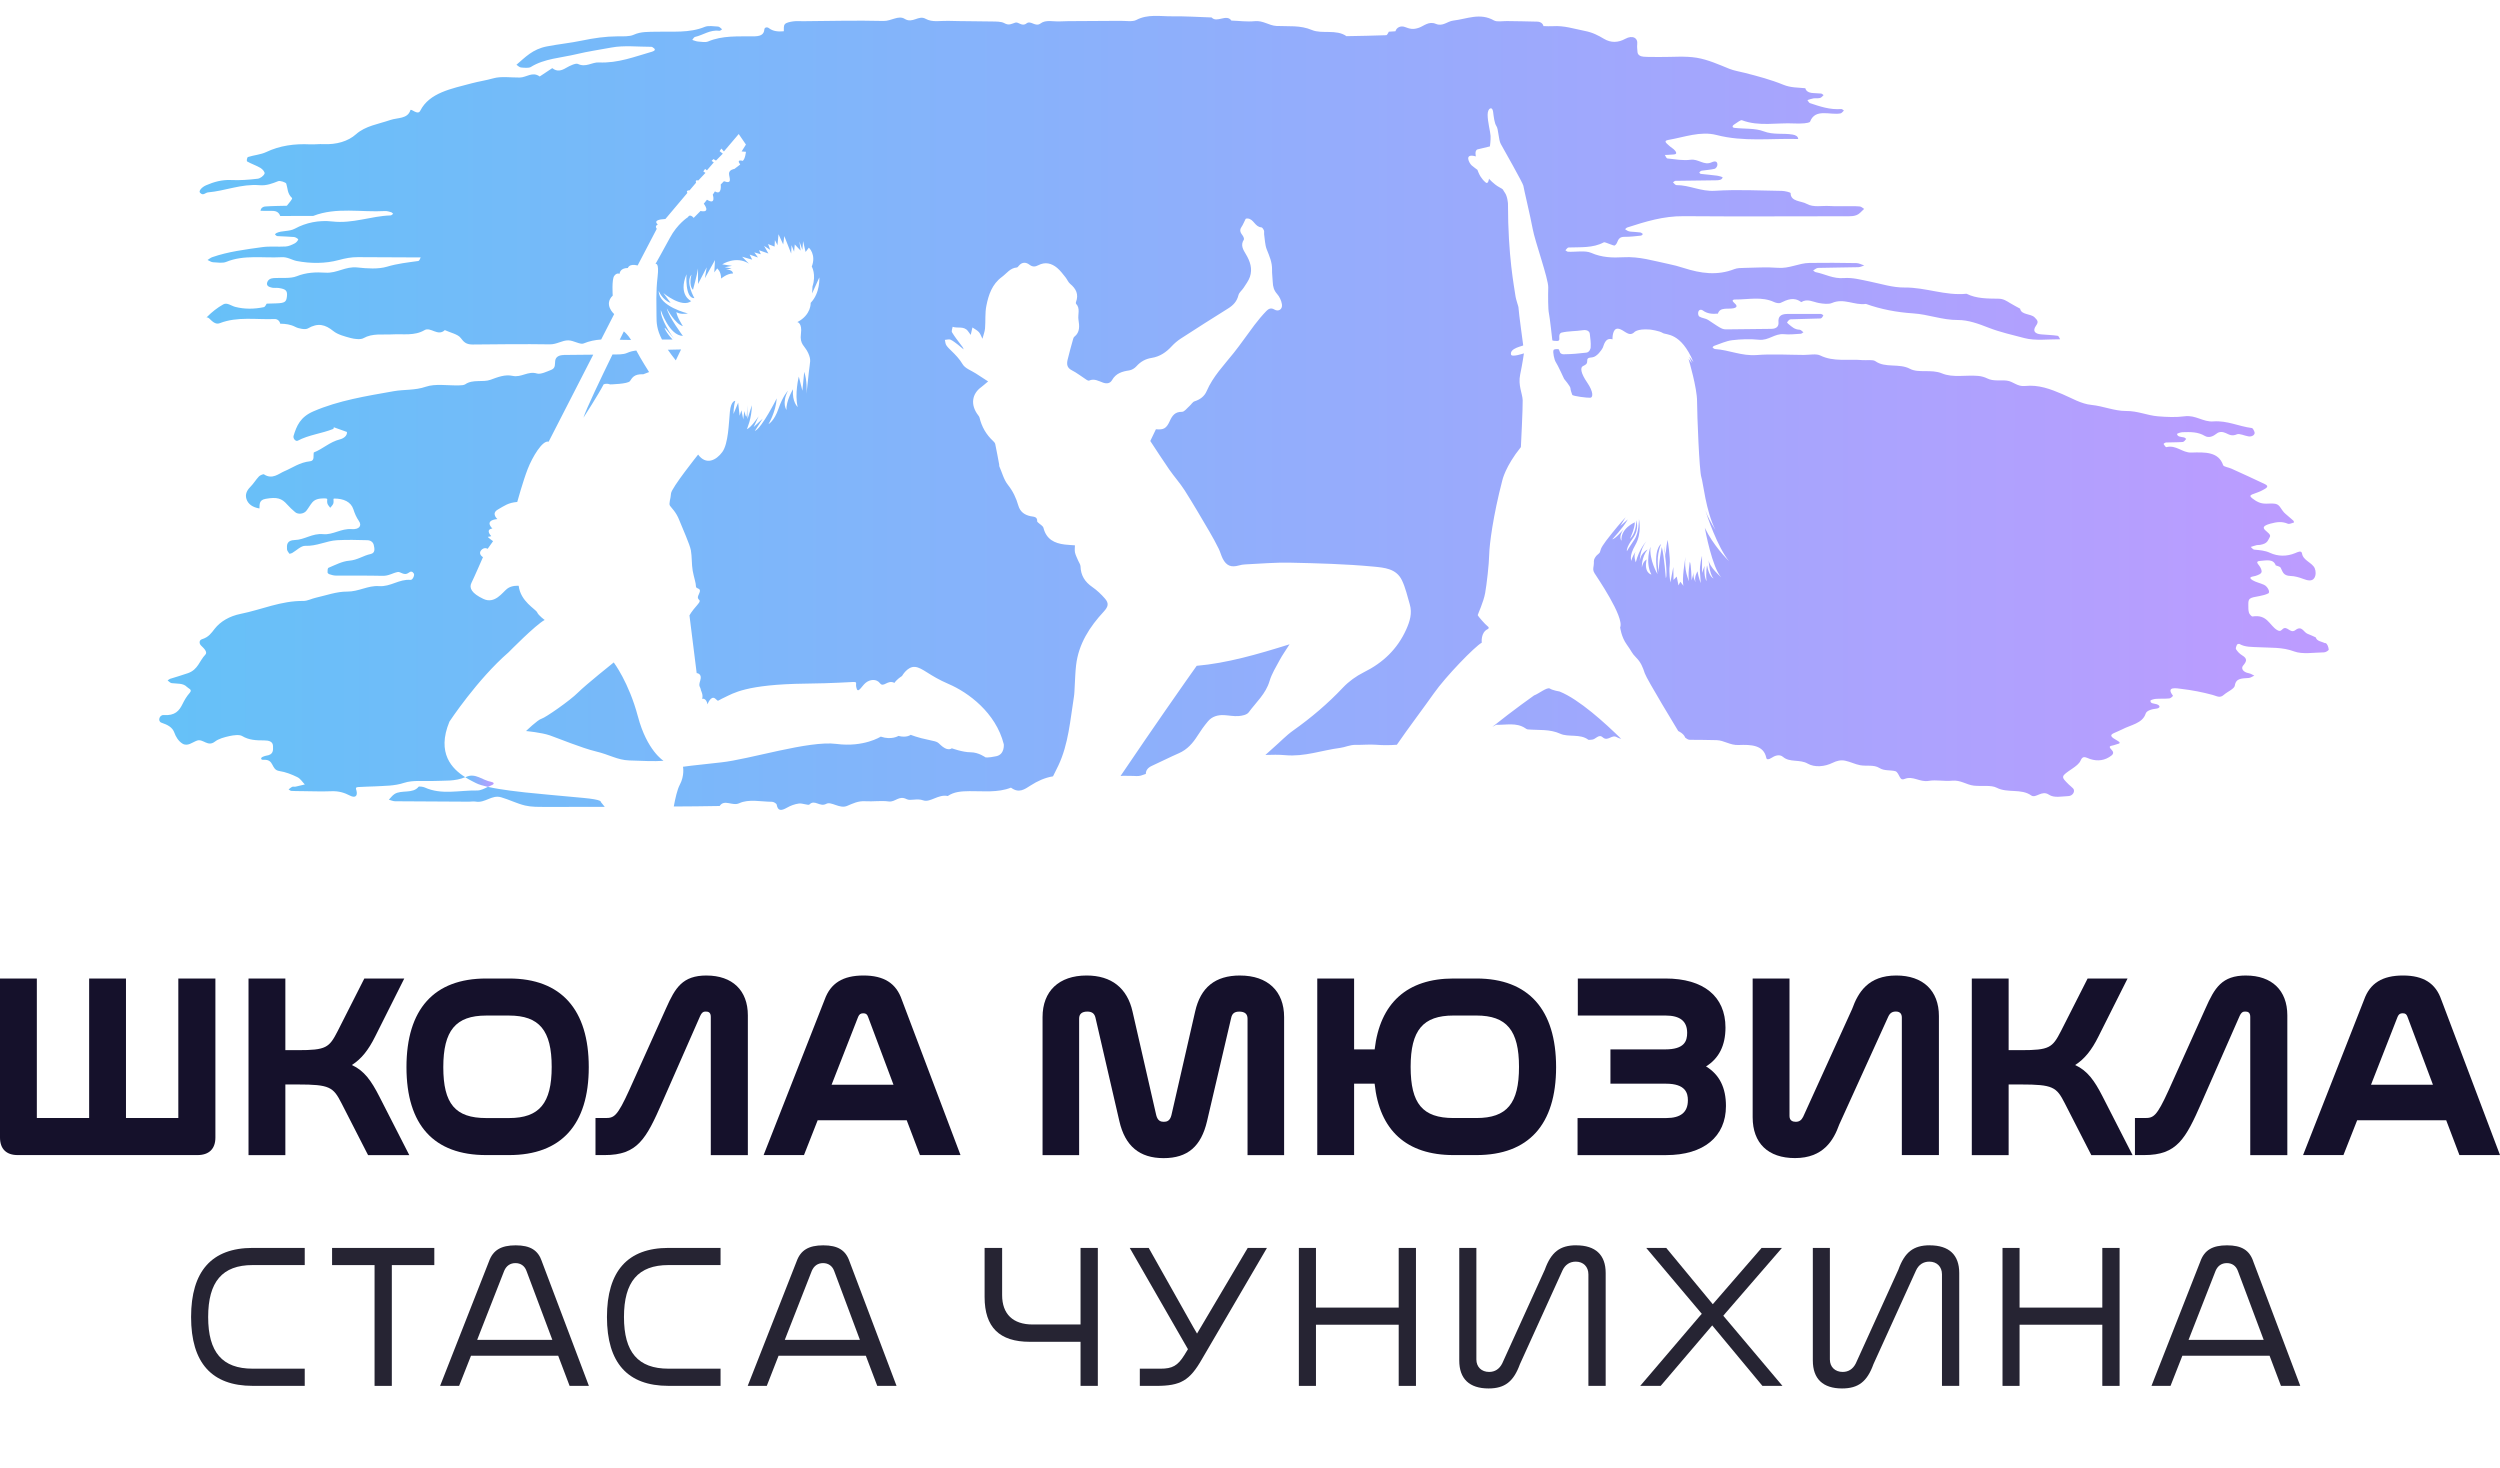 <svg width="189" height="111" viewBox="0 0 189 111" fill="none" xmlns="http://www.w3.org/2000/svg">
<path d="M13.479 84.523H9.524V73.975H6.739V84.523H2.785V73.975H0V85.999C0 86.853 0.475 87.324 1.335 87.324H14.929C15.801 87.324 16.284 86.855 16.284 85.999V73.975H13.481V84.523H13.479Z" fill="#15112B"/>
<path d="M26.603 80.514C27.311 80.062 27.847 79.398 28.361 78.363L30.562 73.977H27.542L25.525 77.956C24.884 79.213 24.651 79.392 22.516 79.392H21.573V73.977H18.788V87.326H21.573V81.986H22.516C24.916 81.986 25.191 82.179 25.808 83.385L27.825 87.326H30.942L28.68 82.899C28.068 81.7 27.536 80.946 26.603 80.516V80.514Z" fill="#15112B"/>
<path d="M38.486 73.975H36.753C32.813 73.975 30.729 76.292 30.729 80.677C30.729 85.062 32.811 87.324 36.753 87.324H38.486C42.426 87.324 44.511 85.026 44.511 80.677C44.511 76.328 42.428 73.975 38.486 73.975ZM41.708 80.659C41.708 83.405 40.774 84.525 38.486 84.525H36.753C34.421 84.525 33.513 83.447 33.513 80.679C33.513 77.912 34.453 76.776 36.753 76.776H38.486C40.774 76.776 41.708 77.902 41.708 80.659Z" fill="#15112B"/>
<path d="M53.417 73.748C51.59 73.748 51.042 74.683 50.355 76.225L47.569 82.416C46.651 84.433 46.419 84.523 45.753 84.523H45.019V87.324H45.713C48.203 87.324 48.844 86.105 50.057 83.349L52.935 76.804C53.079 76.498 53.212 76.474 53.358 76.474C53.534 76.474 53.736 76.519 53.736 76.874V87.326H56.538V76.76C56.538 74.876 55.369 73.75 53.413 73.75L53.417 73.748Z" fill="#15112B"/>
<path d="M65.279 73.748C63.722 73.748 62.788 74.331 62.343 75.574L57.729 87.324H60.781L61.815 84.692H68.548L69.547 87.324H72.615L68.18 75.586C67.751 74.333 66.829 73.748 65.279 73.748ZM67.545 82.006H62.868L64.877 76.871C64.962 76.677 65.065 76.605 65.261 76.605C65.457 76.605 65.55 76.673 65.619 76.858L67.547 82.004L67.545 82.006Z" fill="#15112B"/>
<path d="M93.749 73.748C91.87 73.748 90.758 74.645 90.349 76.486L88.561 84.302C88.45 84.748 88.208 84.808 87.985 84.808C87.761 84.808 87.522 84.748 87.411 84.308L85.623 76.488C85.224 74.695 84.023 73.748 82.148 73.748C80.061 73.748 78.817 74.924 78.817 76.891V87.326H81.582V77.007C81.582 76.655 81.792 76.476 82.206 76.476C82.552 76.476 82.746 76.623 82.817 76.939L84.624 84.76C85.054 86.64 86.147 87.555 87.967 87.555C89.787 87.555 90.805 86.668 91.252 84.762L93.08 76.939C93.153 76.615 93.337 76.478 93.691 76.478C94.105 76.478 94.314 76.657 94.314 77.009V87.328H97.079V76.893C97.079 74.926 95.833 73.75 93.749 73.75V73.748Z" fill="#15112B"/>
<path d="M111.617 73.975H109.884C106.381 73.975 104.326 75.827 103.924 79.334H102.37V73.975H99.585V87.324H102.37V81.927H103.922C104.286 85.46 106.341 87.324 109.884 87.324H111.617C115.556 87.324 117.641 85.026 117.641 80.677C117.641 76.328 115.558 73.975 111.617 73.975ZM109.884 76.774H111.617C113.905 76.774 114.837 77.9 114.837 80.657C114.837 83.415 113.933 84.523 111.617 84.523H109.884C107.552 84.523 106.644 83.439 106.644 80.657C106.644 77.876 107.584 76.774 109.884 76.774Z" fill="#15112B"/>
<path d="M128.977 80.62C129.952 80.019 130.446 79.034 130.446 77.685C130.446 75.328 128.793 73.975 125.909 73.975H119.283V76.774H125.909C127.013 76.774 127.549 77.201 127.549 78.083C127.549 78.702 127.351 79.334 125.891 79.334H121.749V81.927H125.947C127.434 81.927 127.604 82.641 127.604 83.178C127.604 84.083 127.068 84.525 125.964 84.525H119.263V87.326H125.964C128.793 87.326 130.482 85.939 130.482 83.616C130.482 82.221 129.987 81.236 128.975 80.621L128.977 80.62Z" fill="#15112B"/>
<path d="M143.364 73.748C141.224 73.748 140.468 75.039 140.021 76.281L136.317 84.433C136.188 84.692 136.016 84.808 135.759 84.808C135.543 84.808 135.286 84.732 135.286 84.37V73.975H132.501V84.465C132.501 86.427 133.668 87.551 135.702 87.551C137.856 87.551 138.625 86.186 139.044 85.019L142.753 76.858C142.879 76.587 143.052 76.472 143.327 76.472C143.623 76.472 143.779 76.629 143.779 76.927V87.324H146.582V76.814C146.582 74.894 145.38 73.748 143.364 73.748Z" fill="#15112B"/>
<path d="M156.883 80.514C157.591 80.062 158.127 79.398 158.641 78.363L160.843 73.977H157.823L155.805 77.956C155.162 79.213 154.931 79.392 152.797 79.392H151.853V73.977H149.068V87.326H151.853V81.986H152.797C155.196 81.986 155.471 82.179 156.086 83.385L158.103 87.326H161.221L158.958 82.899C158.347 81.7 157.815 80.946 156.881 80.516L156.883 80.514Z" fill="#15112B"/>
<path d="M169.8 73.748C167.973 73.748 167.425 74.683 166.739 76.225L163.952 82.416C163.034 84.433 162.803 84.523 162.136 84.523H161.402V87.324H162.097C164.587 87.324 165.228 86.105 166.44 83.349L169.318 76.804C169.462 76.498 169.595 76.474 169.741 76.474C169.917 76.474 170.119 76.519 170.119 76.874V87.326H172.922V76.76C172.922 74.876 171.753 73.75 169.797 73.75L169.8 73.748Z" fill="#15112B"/>
<path d="M184.564 75.586C184.134 74.333 183.213 73.748 181.662 73.748C180.111 73.748 179.17 74.331 178.727 75.574L174.112 87.324H177.164L178.201 84.692H184.933L185.932 87.324H189L184.566 75.586H184.564ZM183.929 82.004H179.249L181.258 76.87C181.343 76.675 181.446 76.603 181.642 76.603C181.838 76.603 181.931 76.671 182 76.856L183.929 82.002V82.004Z" fill="#15112B"/>
<path d="M19.1 95.639H23.038V94.342H19.1C16.012 94.342 14.446 96.1 14.446 99.566C14.446 103.032 16.012 104.771 19.1 104.771H23.038V103.472H19.1C16.805 103.472 15.737 102.23 15.737 99.566C15.737 96.902 16.805 95.639 19.1 95.639Z" fill="#262433"/>
<path d="M25.105 94.344V95.641H28.317V104.773H29.622V95.641H32.834V94.344H25.107H25.105Z" fill="#262433"/>
<path d="M40.968 95.364C40.677 94.511 40.083 94.147 38.984 94.147C37.884 94.147 37.269 94.511 36.966 95.364L33.272 104.772H34.709L35.607 102.494H42.2L42.277 102.699L43.062 104.772H44.52L40.965 95.364H40.968ZM36.074 101.295L36.244 100.857L38.119 96.07C38.283 95.69 38.576 95.491 38.968 95.491C39.359 95.491 39.658 95.694 39.8 96.076L41.757 101.295H36.076H36.074Z" fill="#262433"/>
<path d="M50.536 95.639H54.474V94.342H50.536C47.451 94.342 45.886 96.1 45.886 99.566C45.886 103.032 47.451 104.771 50.536 104.771H54.474V103.472H50.536C48.242 103.472 47.172 102.23 47.172 99.566C47.172 96.902 48.242 95.639 50.536 95.639Z" fill="#262433"/>
<path d="M64.223 95.364C63.933 94.511 63.339 94.147 62.239 94.147C61.14 94.147 60.527 94.511 60.222 95.364L56.527 104.772H57.969L58.859 102.494H65.458L65.535 102.699L66.32 104.772H67.778L64.223 95.364ZM59.33 101.295L59.5 100.857L61.375 96.07C61.543 95.688 61.836 95.491 62.224 95.491C62.611 95.491 62.918 95.694 63.06 96.076L65.01 101.295H59.33Z" fill="#262433"/>
<path d="M81.689 94.344V100.131H78.065C76.58 100.131 75.761 99.341 75.761 97.911V94.344H74.436V98.056C74.436 100.334 75.553 101.44 77.853 101.44H81.689V104.771H82.996V94.342H81.689V94.344Z" fill="#262433"/>
<path d="M94.327 94.344L90.496 100.818L90.223 100.35L86.843 94.344H85.409L89.809 101.999L89.531 102.453C89.036 103.247 88.635 103.473 87.729 103.473H86.17V104.773H87.404C89.262 104.773 89.944 104.373 90.876 102.735L95.781 94.344H94.327Z" fill="#262433"/>
<path d="M105.742 94.344V98.854H99.487V94.344H98.194V104.773H99.487V100.149H105.742V104.773H107.047V94.344H105.742Z" fill="#262433"/>
<path d="M119.163 94.144C117.931 94.144 117.265 94.66 116.788 95.987L113.568 103.075C113.356 103.497 113.014 103.718 112.579 103.718C112.002 103.718 111.614 103.34 111.614 102.779V94.344H110.32V102.858C110.32 104.239 111.086 104.967 112.534 104.967C113.762 104.967 114.426 104.452 114.907 103.129L118.127 96.038C118.329 95.609 118.675 95.38 119.13 95.38C119.7 95.38 120.083 95.764 120.083 96.339V104.772H121.389V96.237C121.389 94.869 120.619 94.147 119.163 94.147V94.144Z" fill="#262433"/>
<path d="M130.285 99.467L130.459 99.258L134.714 94.344H133.175L129.486 98.599L129.249 98.311L125.969 94.344H124.456L128.655 99.323L128.475 99.528L124.001 104.771H125.548L129.443 100.201L129.682 100.489L133.238 104.771H134.753L130.279 99.467H130.285Z" fill="#262433"/>
<path d="M145.891 94.144C144.659 94.144 143.994 94.66 143.518 95.987L140.298 103.075C140.086 103.497 139.744 103.718 139.309 103.718C138.729 103.718 138.339 103.34 138.339 102.779V94.344H137.05V102.858C137.05 104.239 137.813 104.967 139.257 104.967C140.489 104.967 141.156 104.452 141.633 103.129L144.855 96.038C145.056 95.609 145.402 95.38 145.859 95.38C146.429 95.38 146.813 95.764 146.813 96.339V104.772H148.118V96.237C148.118 94.869 147.349 94.147 145.891 94.147V94.144Z" fill="#262433"/>
<path d="M158.935 94.344V98.854H152.679V94.344H151.39V104.773H152.679V100.149H158.935V104.773H160.241V94.344H158.935Z" fill="#262433"/>
<path d="M170.348 95.364C170.055 94.511 169.462 94.147 168.362 94.147C167.262 94.147 166.653 94.511 166.347 95.364L162.652 104.772H164.092L164.986 102.494H171.58L171.657 102.699L172.44 104.772H173.9L170.346 95.364H170.348ZM165.455 101.295L165.625 100.857L167.5 96.07C167.664 95.69 167.957 95.491 168.348 95.491C168.74 95.491 169.04 95.694 169.181 96.078L171.135 101.295H165.455Z" fill="#262433"/>
<path d="M117.908 52.279C117.908 52.279 117.38 52.193 117.172 52.056C116.968 51.919 116.318 52.454 115.977 52.573C115.977 52.573 114.431 53.663 112.827 54.947C112.924 54.901 113.017 54.853 113.107 54.795C113.849 54.817 114.634 54.606 115.297 55.044C115.36 55.088 115.435 55.138 115.511 55.144C116.333 55.215 117.154 55.104 117.961 55.472C118.566 55.746 119.468 55.458 120.072 55.923C120.111 55.955 120.236 55.917 120.319 55.921C120.633 55.927 120.845 55.458 121.161 55.738C121.561 56.09 121.84 55.498 122.232 55.732C122.323 55.786 122.435 55.826 122.56 55.856C121.347 54.66 119.377 52.87 117.91 52.281L117.908 52.279ZM42.639 26.839C42.261 26.845 42.014 26.968 41.972 27.281C41.939 27.524 42.02 27.824 41.672 27.961C41.332 28.095 40.869 28.321 40.598 28.238C39.9 28.027 39.419 28.564 38.746 28.415C38.181 28.291 37.637 28.508 37.083 28.711C36.515 28.922 35.742 28.654 35.174 29.052C35.069 29.125 34.862 29.129 34.7 29.135C33.857 29.157 32.906 28.992 32.198 29.235C31.369 29.523 30.56 29.433 29.761 29.575C27.682 29.943 25.595 30.275 23.695 31.097C22.69 31.53 22.423 32.205 22.195 32.947C22.132 33.156 22.363 33.398 22.514 33.315C23.327 32.877 24.32 32.776 25.182 32.432C25.22 32.418 25.227 32.36 25.239 32.302C25.57 32.422 25.898 32.539 26.228 32.656C26.266 32.959 25.948 33.154 25.702 33.215C24.919 33.414 24.427 33.93 23.724 34.206C23.665 34.447 23.811 34.829 23.445 34.871C22.644 34.958 22.126 35.362 21.481 35.633C21.086 35.798 20.581 36.287 19.948 35.855C19.911 35.83 19.65 35.933 19.575 36.019C19.335 36.275 19.165 36.57 18.916 36.82C18.641 37.097 18.526 37.397 18.631 37.724C18.756 38.116 19.1 38.354 19.614 38.44C19.634 38.149 19.567 37.805 20.071 37.714C20.949 37.556 21.301 37.674 21.709 38.139C21.893 38.344 22.099 38.541 22.32 38.724C22.541 38.909 22.967 38.856 23.155 38.621C23.325 38.41 23.442 38.175 23.619 37.97C23.881 37.67 24.296 37.674 24.701 37.682C24.699 37.694 24.694 37.708 24.689 37.72H24.741C24.735 37.837 24.719 37.956 24.753 38.068C24.786 38.181 24.891 38.283 24.966 38.388C25.046 38.283 25.156 38.185 25.196 38.072C25.233 37.96 25.214 37.835 25.21 37.716H25.247C25.247 37.716 25.239 37.698 25.233 37.69C25.985 37.684 26.531 37.941 26.715 38.502C26.818 38.816 26.934 39.1 27.134 39.389C27.381 39.741 27.154 40.043 26.594 40C25.779 39.94 25.174 40.453 24.43 40.382C23.602 40.304 23.036 40.807 22.273 40.827C21.677 40.845 21.677 41.199 21.697 41.523C21.703 41.641 21.806 41.754 21.879 41.864C21.885 41.87 22.021 41.842 22.081 41.81C22.415 41.619 22.759 41.251 23.079 41.265C23.962 41.299 24.67 40.883 25.491 40.839C26.246 40.799 27.01 40.817 27.767 40.839C28.032 40.845 28.21 40.996 28.258 41.207C28.317 41.464 28.386 41.804 28.022 41.884C27.455 42.003 27.037 42.337 26.4 42.389C25.86 42.433 25.344 42.715 24.842 42.922C24.753 42.96 24.763 43.153 24.763 43.276C24.763 43.324 24.842 43.394 24.907 43.413C25.055 43.461 25.214 43.511 25.37 43.513C26.557 43.521 27.741 43.505 28.924 43.533C29.387 43.545 29.696 43.312 30.077 43.242C30.273 43.205 30.568 43.559 30.894 43.3C31.056 43.169 31.179 43.191 31.286 43.36C31.363 43.479 31.201 43.851 31.039 43.839C30.164 43.766 29.537 44.373 28.653 44.311C27.813 44.251 27.126 44.731 26.24 44.725C25.451 44.717 24.656 45.013 23.867 45.19C23.554 45.258 23.248 45.433 22.941 45.431C21.232 45.413 19.778 46.091 18.194 46.408C17.352 46.577 16.663 46.983 16.23 47.536C15.969 47.87 15.779 48.166 15.271 48.324C15.047 48.391 15.037 48.652 15.211 48.815C15.431 49.024 15.714 49.302 15.52 49.497C15.075 49.955 14.978 50.611 14.225 50.886C13.781 51.045 13.313 51.172 12.862 51.318C12.789 51.344 12.733 51.401 12.672 51.443C12.775 51.515 12.868 51.632 12.98 51.646C13.386 51.7 13.843 51.628 14.133 51.934C14.25 52.06 14.571 52.123 14.341 52.382C14.114 52.637 13.944 52.927 13.801 53.22C13.548 53.737 13.236 54.119 12.371 54.059C12.047 54.037 11.902 54.527 12.201 54.634C12.678 54.797 13.036 54.976 13.186 55.4C13.291 55.695 13.487 56.025 13.785 56.212C14.183 56.462 14.537 56.112 14.901 55.987C15.356 55.832 15.702 56.49 16.246 56.067C16.519 55.852 16.956 55.732 17.348 55.647C17.648 55.579 18.103 55.522 18.299 55.641C18.815 55.955 19.369 55.975 19.966 55.975C20.324 55.975 20.631 56.055 20.639 56.397C20.647 56.719 20.692 57.057 20.111 57.133C20.032 57.145 19.956 57.181 19.883 57.207C19.675 57.284 19.705 57.461 19.923 57.443C20.763 57.384 20.459 58.191 21.116 58.289C21.592 58.362 22.059 58.545 22.47 58.748C22.718 58.866 22.856 59.114 23.044 59.306C22.811 59.363 22.581 59.423 22.346 59.471C22.267 59.489 22.158 59.453 22.096 59.483C21.992 59.53 21.909 59.612 21.818 59.679C21.885 59.719 21.95 59.785 22.021 59.791C22.27 59.809 22.526 59.805 22.779 59.809C23.54 59.817 24.304 59.847 25.065 59.817C25.605 59.797 26.025 59.922 26.466 60.151C26.843 60.346 27.057 60.189 26.948 59.765C26.911 59.62 26.837 59.522 27.087 59.501C27.504 59.467 27.927 59.475 28.347 59.449C29.088 59.403 29.808 59.429 30.558 59.18C31.211 58.965 32.045 59.071 32.803 59.041C33.604 59.003 34.399 59.085 35.17 58.754C34.185 58.138 32.987 56.944 33.978 54.553C33.978 54.553 36.078 51.367 38.452 49.31C38.452 49.31 40.499 47.225 41.179 46.869C41.179 46.869 40.716 46.541 40.608 46.292C40.497 46.048 39.35 45.471 39.213 44.287C39.213 44.287 38.697 44.233 38.341 44.508C37.987 44.782 37.413 45.69 36.541 45.276C35.667 44.864 35.447 44.454 35.639 44.07C35.833 43.684 36.513 42.12 36.513 42.12C36.513 42.12 36.076 41.876 36.43 41.543C36.43 41.543 36.62 41.352 36.867 41.49L37.277 40.913C37.277 40.913 36.814 40.584 36.893 40.584C36.972 40.584 37.14 40.531 37.14 40.531C37.14 40.531 36.65 40.037 37.224 39.954C37.224 39.954 36.543 39.351 37.603 39.24C37.603 39.24 37.113 38.828 37.631 38.525C38.151 38.225 38.422 38.006 39.104 37.948C39.104 37.948 39.542 36.357 39.896 35.452C40.25 34.546 41.015 33.255 41.478 33.392L44.85 26.813C44.108 26.821 43.369 26.827 42.629 26.835L42.639 26.839ZM45.416 60.623C45.416 60.623 45.58 60.457 44.079 60.32C42.578 60.183 40.178 59.964 39.712 59.908C39.371 59.868 37.934 59.723 36.887 59.487C36.612 59.62 36.333 59.767 36.064 59.761C34.747 59.735 33.378 60.115 32.109 59.532C31.978 59.473 31.674 59.439 31.644 59.479C31.215 60.028 30.34 59.694 29.826 60.03C29.652 60.143 29.539 60.312 29.397 60.457C29.553 60.497 29.706 60.571 29.862 60.575C31.725 60.593 33.586 60.597 35.449 60.607C35.617 60.607 35.795 60.573 35.956 60.601C36.674 60.732 37.17 60.069 37.878 60.272C38.497 60.45 39.065 60.746 39.696 60.897C40.161 61.008 40.689 61.002 41.191 61.002C42.702 61.002 44.209 61.002 45.721 61.001C45.633 60.903 45.533 60.78 45.416 60.624V60.623ZM48.108 26.499C47.873 26.525 47.639 26.577 47.406 26.682C47.113 26.815 46.69 26.795 46.304 26.799C45.463 28.522 44.285 30.979 44.108 31.58C44.174 31.477 45.238 29.829 45.633 29.061C45.633 29.061 45.823 28.95 46.124 29.061C46.124 29.061 47.461 29.034 47.623 28.813C47.787 28.592 47.898 28.264 48.634 28.294L49.071 28.128C49.071 28.128 48.476 27.199 48.106 26.501L48.108 26.499ZM48.227 54.171C47.546 51.592 46.399 50.08 46.399 50.08C46.399 50.08 44.298 51.757 43.695 52.358C43.096 52.961 41.242 54.252 40.942 54.334C40.641 54.417 39.769 55.267 39.769 55.267C39.769 55.267 40.942 55.376 41.569 55.595C42.196 55.814 43.996 56.554 45.032 56.803C46.071 57.047 46.67 57.459 47.57 57.489C48.47 57.519 49.48 57.573 50.163 57.517C50.163 57.517 48.909 56.749 48.227 54.167V54.171ZM50.491 26.443C50.659 26.686 50.855 26.953 51.09 27.245L51.488 26.419C51.156 26.425 50.824 26.433 50.491 26.441V26.443ZM175.783 48.626C175.516 48.497 175.152 48.483 175.071 48.186C174.867 48.095 174.668 47.995 174.456 47.918C174.151 47.808 174.027 47.255 173.53 47.637C173.125 47.946 172.891 47.212 172.533 47.591C172.401 47.735 172.286 47.717 172.136 47.623C171.554 47.255 171.4 46.43 170.29 46.605C170.225 46.617 170.051 46.428 170.022 46.318C169.968 46.133 169.974 45.936 169.974 45.743C169.968 45.23 170.02 45.2 170.842 45.057C171.066 45.017 171.299 44.953 171.487 44.858C171.645 44.772 171.436 44.335 171.155 44.209C170.874 44.08 170.536 44.014 170.289 43.861C169.871 43.6 170.374 43.587 170.508 43.541C170.747 43.457 170.999 43.384 170.979 43.167C170.961 42.996 170.846 42.815 170.72 42.663C170.607 42.53 170.611 42.421 170.85 42.407C171.305 42.379 171.859 42.218 172.045 42.743C172.181 42.795 172.369 42.831 172.415 42.914C172.571 43.195 172.585 43.525 173.162 43.543C173.483 43.551 173.813 43.648 174.106 43.758C174.434 43.881 174.784 43.983 174.964 43.694C175.093 43.489 175.087 43.181 174.992 42.958C174.81 42.538 174.114 42.373 174.035 41.852C173.991 41.581 173.716 41.734 173.509 41.818C172.878 42.079 172.205 42.069 171.616 41.796C171.224 41.613 170.838 41.593 170.423 41.553C170.324 41.545 170.245 41.42 170.156 41.349C170.306 41.303 170.457 41.249 170.611 41.211C170.69 41.193 170.781 41.209 170.864 41.193C171.44 41.09 171.44 40.865 171.6 40.594C171.808 40.234 170.431 39.914 171.651 39.586C172.162 39.449 172.52 39.411 172.971 39.598C173.073 39.638 173.275 39.544 173.425 39.5C173.431 39.5 173.414 39.397 173.378 39.361C173.275 39.261 173.154 39.172 173.046 39.072C172.884 38.923 172.688 38.79 172.575 38.621C172.201 38.064 172.211 38.046 171.357 38.076C170.88 38.094 170.573 37.905 170.267 37.67C170.099 37.539 170.077 37.453 170.261 37.379C170.546 37.262 170.86 37.181 171.107 37.027C171.236 36.948 171.622 36.791 171.238 36.605C170.403 36.204 169.549 35.818 168.7 35.432C168.491 35.334 168.109 35.288 168.069 35.167C167.723 34.145 166.693 34.182 165.662 34.214C164.972 34.234 164.523 33.611 163.769 33.806C163.736 33.814 163.615 33.657 163.568 33.57C163.556 33.552 163.68 33.456 163.75 33.452C164.169 33.434 164.592 33.446 165.013 33.414C165.112 33.408 165.201 33.271 165.275 33.186C165.275 33.172 165.166 33.076 165.099 33.066C164.883 33.023 164.618 33.029 164.584 32.812C164.584 32.772 164.857 32.678 165.002 32.674C165.589 32.656 166.167 32.642 166.683 32.955C166.991 33.138 167.324 32.983 167.569 32.786C167.785 32.607 168.044 32.642 168.253 32.734C168.534 32.857 168.722 33.003 169.112 32.834C169.3 32.75 169.683 32.945 169.984 32.991C170.269 33.036 170.51 32.853 170.439 32.658C170.399 32.547 170.322 32.37 170.231 32.358C169.248 32.233 168.368 31.779 167.328 31.859C166.558 31.918 165.991 31.359 165.162 31.471C164.505 31.562 163.807 31.528 163.138 31.473C162.326 31.407 161.611 31.061 160.737 31.071C159.855 31.077 159.024 30.703 158.109 30.611C157.337 30.534 156.617 30.094 155.893 29.786C155.015 29.414 154.125 29.069 153.089 29.181C152.501 29.244 152.209 28.835 151.714 28.775C151.224 28.715 150.703 28.843 150.239 28.61C150.037 28.51 149.788 28.439 149.552 28.419C148.635 28.335 147.636 28.574 146.813 28.228C146.004 27.892 145.045 28.228 144.392 27.882C143.569 27.444 142.527 27.844 141.777 27.305C141.587 27.167 141.13 27.253 140.798 27.225C139.736 27.128 138.628 27.374 137.61 26.873C137.309 26.724 136.783 26.833 136.36 26.833C135.175 26.827 133.984 26.75 132.811 26.841C131.672 26.929 130.727 26.459 129.661 26.388C129.589 26.382 129.512 26.316 129.471 26.264C129.457 26.25 129.536 26.165 129.593 26.145C130.044 25.994 130.481 25.777 130.954 25.719C131.615 25.64 132.315 25.616 132.975 25.685C133.719 25.763 134.154 25.198 134.874 25.265C135.286 25.309 135.715 25.254 136.134 25.232C136.205 25.23 136.271 25.16 136.338 25.122C136.245 25.055 136.154 24.931 136.053 24.927C135.663 24.913 135.466 24.703 135.236 24.519C135.179 24.474 135.086 24.39 135.106 24.362C135.165 24.275 135.268 24.145 135.359 24.14C136.12 24.108 136.88 24.108 137.641 24.076C137.718 24.07 137.798 23.936 137.845 23.851C137.853 23.833 137.726 23.738 137.661 23.734C136.815 23.728 135.972 23.732 135.125 23.734C134.576 23.736 134.421 23.978 134.453 24.358C134.479 24.641 134.344 24.856 133.907 24.862C132.805 24.874 131.708 24.89 130.608 24.899C130.189 24.905 130.197 24.893 129.128 24.183C128.95 24.066 128.658 24.052 128.476 23.934C128.383 23.875 128.359 23.694 128.391 23.58C128.442 23.409 128.6 23.372 128.741 23.475C129.065 23.716 129.457 23.752 129.874 23.71C130.03 23.196 130.626 23.393 131.055 23.304C131.425 23.226 131.265 23.033 131.112 22.904C130.934 22.755 130.938 22.641 131.195 22.643C132.18 22.649 133.197 22.395 134.137 22.842C134.265 22.902 134.502 22.948 134.601 22.9C135.121 22.649 135.618 22.422 136.172 22.84C136.643 22.554 137.052 22.822 137.495 22.906C137.815 22.964 138.239 23.017 138.492 22.908C139.394 22.51 140.207 23.105 141.063 22.976C142.191 23.383 143.415 23.612 144.615 23.69C145.788 23.763 146.825 24.201 148.027 24.193C148.797 24.187 149.614 24.49 150.33 24.772C151.208 25.114 152.155 25.325 153.063 25.564C153.876 25.775 154.843 25.643 155.745 25.649C155.688 25.544 155.64 25.399 155.557 25.385C155.152 25.325 154.73 25.317 154.319 25.279C153.828 25.24 153.641 25.017 153.927 24.615C154.135 24.326 154.038 24.217 153.819 23.996C153.52 23.694 152.8 23.821 152.723 23.336C152.47 23.198 152.213 23.065 151.967 22.916C151.702 22.757 151.471 22.588 151.093 22.582C150.258 22.57 149.412 22.582 148.672 22.208C147.06 22.371 145.587 21.72 143.979 21.736C143.092 21.748 142.204 21.454 141.338 21.279C140.687 21.149 140.052 20.97 139.396 21.022C138.583 21.088 137.974 20.714 137.262 20.574C137.19 20.56 137.137 20.489 137.074 20.445C137.198 20.379 137.317 20.26 137.446 20.254C138.458 20.226 139.473 20.226 140.486 20.2C140.64 20.198 140.786 20.115 140.937 20.069C140.739 20.005 140.541 19.892 140.343 19.89C139.162 19.87 137.978 19.858 136.795 19.878C135.972 19.892 135.264 20.324 134.378 20.246C133.543 20.178 132.691 20.238 131.846 20.254C131.603 20.256 131.326 20.262 131.116 20.346C129.811 20.855 128.565 20.668 127.283 20.258C126.913 20.139 126.508 20.029 126.118 19.952C125.008 19.723 123.927 19.377 122.72 19.448C121.899 19.496 121.09 19.468 120.293 19.116C119.838 18.919 119.138 19.058 118.547 19.032C118.479 19.03 118.41 18.961 118.345 18.921C118.424 18.847 118.499 18.712 118.584 18.71C119.492 18.676 120.422 18.762 121.239 18.324C121.312 18.284 121.527 18.398 121.676 18.444C121.814 18.483 122.02 18.593 122.079 18.555C122.374 18.378 122.202 17.898 122.829 17.904C123.238 17.91 123.65 17.853 124.059 17.813C124.113 17.807 124.156 17.735 124.207 17.694C124.142 17.654 124.083 17.584 124.012 17.574C123.768 17.542 123.517 17.534 123.274 17.511C123.195 17.503 123.116 17.483 123.05 17.451C122.977 17.419 122.92 17.367 122.857 17.326C122.914 17.28 122.959 17.216 123.031 17.194C124.393 16.756 125.742 16.331 127.283 16.343C131.338 16.375 135.394 16.351 139.451 16.349C139.868 16.349 140.306 16.392 140.616 16.094C140.721 15.995 140.826 15.895 140.929 15.794C140.82 15.728 140.715 15.617 140.598 15.609C140.264 15.577 139.922 15.589 139.586 15.587C139.162 15.581 138.739 15.601 138.32 15.575C137.74 15.537 137.105 15.7 136.597 15.416C136.172 15.175 135.367 15.252 135.371 14.602C135.371 14.542 134.945 14.437 134.718 14.431C133.025 14.405 131.328 14.317 129.651 14.423C128.577 14.491 127.74 13.991 126.735 13.995C126.65 13.995 126.561 13.858 126.476 13.784C126.541 13.744 126.607 13.671 126.672 13.671C127.685 13.651 128.699 13.639 129.71 13.631C129.945 13.629 130.175 13.617 130.232 13.408C130.232 13.386 129.957 13.299 129.803 13.279C129.397 13.225 128.988 13.193 128.579 13.146C128.533 13.14 128.456 13.048 128.47 13.032C128.509 12.979 128.581 12.915 128.654 12.903C128.974 12.851 129.31 12.839 129.619 12.764C129.728 12.738 129.835 12.567 129.835 12.461C129.841 12.238 129.716 12.127 129.395 12.272C128.816 12.535 128.407 11.996 127.805 12.077C127.249 12.155 126.638 12.039 126.059 11.98C125.98 11.972 125.926 11.821 125.863 11.715C126.011 11.709 126.158 11.709 126.302 11.693C126.512 11.671 126.876 11.715 126.654 11.411C126.535 11.246 126.3 11.134 126.148 10.979C126.031 10.86 125.703 10.651 126.122 10.579C127.327 10.374 128.561 9.891 129.771 10.207C131.82 10.738 133.885 10.452 135.944 10.509C135.932 10.313 135.762 10.213 135.521 10.173C134.803 10.05 134.067 10.213 133.318 9.923C132.697 9.682 131.87 9.754 131.138 9.668C130.936 9.646 130.934 9.517 131.126 9.397C131.31 9.284 131.591 9.051 131.692 9.089C132.975 9.58 134.332 9.264 135.65 9.334C135.899 9.346 136.156 9.346 136.405 9.322C136.561 9.308 136.815 9.268 136.842 9.196C137.24 8.166 138.353 8.725 139.139 8.574C139.243 8.554 139.315 8.431 139.4 8.357C139.334 8.317 139.263 8.238 139.204 8.243C138.343 8.311 137.592 8.049 136.838 7.798C136.745 7.766 136.706 7.647 136.641 7.567C136.791 7.521 136.939 7.464 137.095 7.438C137.258 7.412 137.442 7.45 137.596 7.406C137.705 7.378 137.778 7.267 137.865 7.191C137.8 7.147 137.742 7.078 137.671 7.072C137.424 7.044 137.167 7.054 136.921 7.018C136.682 6.98 136.53 6.859 136.482 6.67C135.926 6.612 135.381 6.638 134.825 6.409C133.899 6.029 132.888 5.759 131.886 5.504C131.5 5.405 131.108 5.349 130.731 5.198C129.935 4.877 129.128 4.509 128.268 4.366C127.388 4.221 126.437 4.318 125.515 4.308C125.098 4.302 124.678 4.316 124.263 4.288C124.01 4.269 123.808 4.155 123.794 3.928C123.782 3.737 123.751 3.542 123.774 3.351C123.84 2.864 123.42 2.635 122.874 2.934C122.325 3.236 121.781 3.244 121.272 2.942C120.815 2.671 120.404 2.45 119.787 2.333C118.996 2.178 118.25 1.925 117.407 1.979C117.168 1.997 116.927 1.977 116.686 1.973C116.64 1.774 116.47 1.646 116.221 1.636C115.463 1.609 114.702 1.609 113.94 1.593C113.606 1.587 113.173 1.672 112.949 1.547C111.885 0.942 110.908 1.433 109.872 1.555C109.409 1.609 109.08 2.028 108.548 1.804C108.014 1.579 107.641 1.969 107.271 2.098C106.808 2.257 106.58 2.178 106.201 2.038C105.902 1.929 105.58 2.064 105.495 2.365C105.33 2.377 105.162 2.384 104.998 2.396C104.933 2.506 104.87 2.659 104.796 2.661C103.798 2.701 102.795 2.715 101.792 2.735C101.028 2.19 99.941 2.589 99.189 2.271C98.289 1.889 97.403 2.008 96.503 1.963C95.916 1.931 95.5 1.535 94.852 1.601C94.278 1.66 93.683 1.575 93.093 1.555C92.719 1.022 91.999 1.764 91.6 1.32C90.597 1.286 89.596 1.221 88.593 1.233C87.694 1.241 86.768 1.054 85.907 1.509C85.619 1.664 85.093 1.569 84.675 1.575C83.581 1.587 82.486 1.587 81.394 1.595C80.971 1.597 80.547 1.595 80.13 1.617C79.635 1.644 79.06 1.473 78.674 1.768C78.263 2.078 77.939 1.505 77.596 1.774C77.264 2.034 76.995 1.636 76.762 1.708C76.463 1.802 76.281 1.951 75.921 1.748C75.688 1.617 75.294 1.63 74.97 1.624C73.874 1.599 72.778 1.611 71.684 1.577C71.111 1.559 70.492 1.71 69.972 1.42C69.443 1.119 68.993 1.8 68.393 1.426C67.922 1.131 67.374 1.601 66.789 1.585C64.77 1.533 62.746 1.587 60.725 1.603C60.472 1.603 60.215 1.581 59.969 1.615C59.742 1.648 59.441 1.702 59.336 1.829C59.224 1.963 59.269 2.178 59.257 2.363C58.842 2.402 58.45 2.375 58.13 2.128C57.993 2.022 57.798 2.062 57.784 2.231C57.75 2.653 57.444 2.743 56.957 2.749C55.796 2.76 54.617 2.675 53.533 3.135C53.337 3.218 53.033 3.162 52.784 3.142C52.629 3.131 52.485 3.063 52.335 3.019C52.406 2.94 52.453 2.81 52.548 2.79C53.169 2.651 53.672 2.231 54.396 2.327C54.453 2.333 54.526 2.253 54.591 2.213C54.492 2.142 54.396 2.014 54.287 2.008C53.953 1.987 53.551 1.923 53.284 2.03C52.109 2.514 50.851 2.363 49.613 2.398C49.033 2.416 48.466 2.373 47.91 2.627C47.584 2.776 47.097 2.745 46.686 2.747C45.766 2.753 44.9 2.878 43.998 3.067C43.143 3.246 42.235 3.337 41.351 3.507C40.261 3.715 39.704 4.334 39.043 4.897C39.156 4.969 39.265 5.092 39.389 5.102C39.636 5.124 39.971 5.162 40.131 5.064C41.144 4.428 42.425 4.374 43.598 4.091C44.459 3.883 45.351 3.757 46.221 3.594C47.178 3.415 48.234 3.54 49.247 3.54C49.312 3.54 49.384 3.608 49.443 3.652C49.556 3.735 49.516 3.843 49.3 3.906C47.991 4.278 46.729 4.79 45.266 4.72C44.743 4.698 44.294 5.122 43.683 4.832C43.527 4.758 43.064 4.975 42.809 5.126C42.437 5.347 42.119 5.44 41.751 5.152C41.432 5.363 41.118 5.574 40.8 5.783C40.26 5.383 39.801 5.854 39.298 5.862C38.622 5.87 37.888 5.751 37.291 5.922C36.745 6.077 36.187 6.157 35.659 6.298C34.138 6.706 32.463 7.004 31.772 8.371C31.577 8.757 31.08 8.166 31.025 8.333C30.811 9.001 30.065 8.882 29.506 9.073C28.618 9.381 27.627 9.513 26.917 10.147C26.315 10.685 25.437 10.941 24.454 10.896C24.12 10.878 23.778 10.929 23.443 10.913C22.257 10.856 21.153 11.007 20.119 11.498C19.719 11.689 19.195 11.727 18.748 11.87C18.675 11.896 18.625 12.173 18.689 12.21C19.003 12.39 19.385 12.511 19.693 12.696C19.855 12.793 20.043 13.016 19.998 13.13C19.935 13.287 19.683 13.49 19.478 13.512C18.821 13.589 18.147 13.643 17.488 13.611C16.772 13.577 16.179 13.75 15.585 14.005C15.251 14.148 15.006 14.439 15.117 14.564C15.358 14.839 15.522 14.562 15.724 14.544C17.035 14.431 18.247 13.89 19.614 14.001C20.144 14.047 20.578 13.876 21.034 13.695C21.167 13.641 21.608 13.782 21.642 13.884C21.76 14.25 21.713 14.632 22.073 14.964C22.146 15.036 21.843 15.34 21.687 15.555C21.147 15.569 20.605 15.569 20.069 15.609C19.848 15.623 19.715 15.758 19.691 15.935C19.984 15.941 20.277 15.949 20.57 15.943C20.939 15.935 21.1 16.098 21.185 16.329C22.017 16.327 22.848 16.323 23.681 16.323C25.427 15.642 27.3 16.06 29.114 15.955C29.264 15.947 29.429 16.003 29.579 16.046C29.638 16.064 29.676 16.126 29.723 16.166C29.658 16.209 29.595 16.283 29.527 16.285C28.042 16.333 26.665 16.922 25.127 16.744C24.114 16.627 23.125 16.832 22.298 17.284C21.847 17.528 21.315 17.409 20.892 17.62C20.845 17.642 20.781 17.717 20.793 17.731C20.84 17.783 20.912 17.849 20.983 17.851C21.398 17.879 21.818 17.879 22.233 17.918C22.352 17.93 22.559 18.068 22.546 18.107C22.502 18.221 22.391 18.344 22.261 18.41C22.059 18.513 21.826 18.621 21.596 18.635C21.011 18.672 20.407 18.603 19.834 18.682C18.548 18.861 17.245 19.023 16.04 19.444C15.91 19.49 15.807 19.584 15.69 19.655C15.829 19.715 15.963 19.818 16.105 19.826C16.44 19.846 16.841 19.91 17.104 19.798C18.449 19.245 19.889 19.524 21.29 19.444C21.744 19.416 22.061 19.659 22.431 19.731C23.485 19.934 24.602 19.934 25.619 19.657C26.11 19.524 26.563 19.436 27.059 19.44C28.641 19.442 30.222 19.454 31.804 19.462C31.751 19.568 31.705 19.719 31.626 19.731C30.825 19.842 30.042 19.926 29.255 20.163C28.596 20.359 27.749 20.302 27.014 20.22C26.119 20.121 25.477 20.672 24.612 20.614C23.875 20.566 23.151 20.594 22.427 20.885C21.952 21.076 21.286 20.984 20.704 21.022C20.431 21.04 20.267 21.145 20.198 21.358C20.121 21.613 20.336 21.698 20.572 21.75C20.728 21.784 20.91 21.75 21.072 21.772C21.626 21.855 21.738 21.983 21.691 22.415C21.645 22.826 21.533 22.912 20.89 22.934C20.647 22.942 20.405 22.948 20.16 22.956C20.095 23.059 20.043 23.2 19.947 23.22C19.225 23.372 18.481 23.383 17.775 23.198C17.476 23.119 17.169 22.852 16.883 23.009C16.428 23.264 16.02 23.588 15.678 23.934C15.635 23.98 15.611 23.994 15.595 24.002C15.629 23.988 15.708 23.98 15.815 24.074C16.022 24.265 16.277 24.565 16.612 24.434C17.953 23.911 19.375 24.177 20.759 24.12C20.987 24.112 21.145 24.277 21.185 24.472C21.59 24.478 21.962 24.523 22.332 24.716C22.573 24.846 23.084 24.937 23.265 24.834C24.047 24.382 24.585 24.533 25.204 25.031C25.528 25.293 26.05 25.433 26.515 25.556C26.81 25.636 27.267 25.685 27.474 25.568C28.167 25.176 28.924 25.323 29.664 25.279C30.485 25.232 31.339 25.405 32.097 24.957C32.554 24.689 33.108 25.462 33.628 24.957C34.043 25.148 34.62 25.267 34.828 25.548C35.068 25.868 35.248 26.047 35.734 26.045C37.676 26.027 39.619 26.002 41.557 26.033C42.107 26.041 42.489 25.723 42.971 25.731C43.361 25.737 43.869 26.071 44.112 25.968C44.55 25.783 44.995 25.699 45.448 25.667L46.432 23.745C46.432 23.745 45.612 23.031 46.322 22.347C46.322 22.347 46.239 21.139 46.432 20.865C46.622 20.59 46.842 20.7 46.842 20.7C46.842 20.7 46.842 20.26 47.469 20.26C47.469 20.26 47.552 19.904 48.205 20.069L49.653 17.296C49.653 17.296 49.459 17.105 49.732 16.967C49.732 16.967 49.215 16.611 50.305 16.555L51.969 14.58C51.969 14.58 51.806 14.389 52.133 14.389L52.623 13.812C52.623 13.812 52.515 13.563 52.788 13.647L53.333 13.07L53.169 12.961L53.306 12.77L53.442 12.879L53.962 12.276L53.798 12.165L53.935 12.027L54.129 12.139L54.645 11.616L54.401 11.425L54.538 11.23L54.728 11.45L55.847 10.133L56.393 10.929L56.067 11.449L56.393 11.476C56.393 11.476 56.34 12.025 56.15 12.163C56.15 12.163 55.63 11.998 55.96 12.437L55.523 12.77C55.523 12.77 55.114 12.823 55.114 13.124C55.114 13.424 55.412 13.949 54.73 13.701L54.486 13.949C54.486 13.949 54.595 14.801 54.049 14.469L53.885 14.717C53.885 14.717 54.158 15.539 53.448 15.099L53.205 15.402C53.205 15.402 53.779 16.116 52.958 15.951L52.441 16.474C52.441 16.474 52.169 16.118 52.004 16.42C52.004 16.42 51.213 16.914 50.642 17.986C50.088 19.017 49.583 19.902 49.552 19.96C49.585 19.942 49.84 19.84 49.714 20.922C49.577 22.076 49.631 23.061 49.631 23.887C49.631 24.416 49.653 24.911 50.046 25.671C50.313 25.669 50.58 25.665 50.847 25.669C50.639 25.447 50.438 25.192 50.313 24.959C50.028 24.41 50.75 25.353 50.95 25.61C50.746 25.321 49.912 24.1 49.959 23.447C49.959 23.447 50.586 25.369 51.627 25.395C51.627 25.395 50.543 23.945 50.412 23.314C50.412 23.314 51.025 24.49 51.627 24.657C51.627 24.657 51.162 23.942 51.136 23.586C51.136 23.586 51.352 23.807 52.008 23.698C52.008 23.698 49.799 23.175 49.799 21.995C49.799 21.995 50.072 22.681 50.699 22.9L50.153 22.158C50.153 22.158 51.543 23.312 52.254 22.763C52.254 22.763 51.243 22.323 51.9 20.732C51.9 20.732 51.763 22.568 52.499 22.542C52.499 22.542 51.789 21.334 52.279 20.757C52.279 20.757 52.036 21.553 52.39 21.911C52.39 21.911 52.716 20.732 52.77 20.292V21.472L53.426 20.21L53.29 21.032L54.053 19.661L54 20.594L54.219 20.292C54.219 20.292 54.518 20.513 54.518 21.06C54.518 21.06 54.955 20.674 55.418 20.674C55.418 20.674 55.392 20.346 54.872 20.399L55.309 20.29L54.789 20.206L55.337 20.097L54.599 19.985C54.599 19.985 55.636 19.301 56.619 19.932L56.102 19.409L56.866 19.629L56.676 19.247L57.303 19.468L57.028 19.082L57.519 19.22L57.382 18.917L58.092 19.166L57.766 18.589L58.229 18.891L58.066 18.451L58.557 18.642L58.583 18.149L58.777 18.535L58.856 17.709L59.21 18.481L59.293 17.847L59.813 19.166L59.839 18.535L60.033 19.029L60.086 18.479L60.523 18.945L60.44 18.259L60.66 18.889L60.713 18.229L60.903 19.05L61.15 18.722C61.15 18.722 61.722 19.245 61.37 20.151C61.37 20.151 61.722 20.753 61.423 21.659L61.395 22.182L61.941 20.974C61.941 20.974 62.024 22.128 61.288 22.896C61.288 22.896 61.342 23.801 60.278 24.35C60.278 24.35 60.661 24.404 60.551 25.23C60.442 26.051 60.851 26.135 61.097 26.684C61.344 27.233 61.233 27.345 61.154 28.083C61.087 28.687 61.004 29.491 60.972 29.768C60.99 29.507 61.018 28.777 60.798 28.11L60.661 29.539L60.389 28.469C60.389 28.469 60.06 29.786 60.306 30.772C60.306 30.772 59.868 30.39 59.952 29.427C59.952 29.427 59.406 30.333 59.461 30.993C59.461 30.993 59.077 30.5 59.57 29.539C59.57 29.539 59.19 29.921 58.86 30.882C58.533 31.845 58.096 32.064 58.096 32.064C58.096 32.064 58.642 31.184 58.723 30.114C58.723 30.114 57.604 32.364 57.06 32.585L57.659 31.654L56.977 32.284L57.355 31.467C57.289 31.564 56.767 32.344 56.461 32.446C56.461 32.446 56.84 31.624 56.84 30.635L56.514 31.678L56.486 30.635C56.486 30.635 56.486 31.403 56.433 31.487C56.379 31.57 56.269 31.075 56.269 31.075L56.19 31.705L56.051 31.019L55.915 31.431L55.806 30.442L55.452 31.294C55.452 31.294 55.452 30.689 55.588 30.305C55.588 30.305 55.262 30.277 55.179 31.127C55.096 31.978 55.068 33.542 54.605 34.174C54.142 34.805 53.379 35.189 52.778 34.365C52.778 34.365 50.758 36.89 50.73 37.302C50.705 37.716 50.541 38.07 50.651 38.235C50.76 38.4 51.114 38.7 51.358 39.335C51.605 39.966 52.149 41.145 52.232 41.611C52.315 42.079 52.285 42.681 52.368 43.147C52.451 43.614 52.615 44.08 52.615 44.329C52.615 44.577 53.106 44.382 52.831 44.931C52.558 45.481 53.185 45.206 52.722 45.727C52.259 46.247 52.123 46.523 52.123 46.523L52.669 50.886C52.669 50.886 53.106 50.912 52.942 51.435C52.778 51.954 52.942 51.847 52.995 52.203C52.995 52.203 53.185 52.559 53.078 52.834C53.078 52.834 53.379 52.722 53.488 53.246C53.488 53.246 53.735 52.559 54.061 52.806C54.388 53.055 54.115 53.027 54.771 52.726C55.424 52.424 56.381 51.736 60.909 51.682C65.438 51.628 64.619 51.326 64.73 51.931C64.839 52.533 65.11 51.903 65.436 51.628C65.766 51.354 66.257 51.3 66.53 51.656C66.803 52.012 67.104 51.354 67.62 51.628C67.62 51.628 67.731 51.407 68.193 51.105C68.193 51.105 68.603 50.365 69.176 50.419C69.75 50.472 70.24 51.079 71.714 51.71C73.188 52.34 75.288 53.876 75.887 56.266C75.887 56.266 75.971 57.033 75.314 57.171C74.661 57.308 74.497 57.254 74.497 57.254C74.497 57.254 73.981 56.872 73.377 56.872C72.774 56.872 71.957 56.57 71.957 56.57C71.957 56.57 71.714 56.791 71.277 56.461C70.84 56.128 71.057 56.104 70.213 55.937C69.368 55.77 68.85 55.551 68.85 55.551C68.85 55.551 68.549 55.8 67.922 55.635C67.922 55.635 67.402 55.967 66.585 55.689C66.585 55.689 65.302 56.514 63.229 56.24C61.156 55.965 56.625 57.419 54.498 57.638C52.368 57.859 51.634 57.967 51.634 57.967C51.634 57.967 51.771 58.627 51.387 59.339C51.209 59.674 51.053 60.336 50.938 60.971C51.506 60.969 52.074 60.969 52.639 60.959C53.231 60.953 53.818 60.941 54.407 60.933C54.761 60.394 55.367 60.965 55.887 60.724C56.611 60.388 57.529 60.611 58.363 60.615C58.488 60.615 58.703 60.746 58.717 60.831C58.804 61.311 59.046 61.317 59.505 61.056C59.764 60.907 60.084 60.788 60.397 60.746C60.656 60.712 61.118 60.901 61.188 60.824C61.587 60.404 61.975 61.04 62.465 60.77C62.837 60.565 63.47 61.158 64.024 60.933C64.473 60.748 64.861 60.539 65.418 60.573C66.006 60.611 66.617 60.509 67.191 60.591C67.687 60.656 67.952 60.113 68.536 60.414C68.84 60.571 69.303 60.33 69.799 60.507C70.329 60.692 70.929 60.024 71.651 60.179C72.121 59.857 72.675 59.817 73.288 59.811C74.343 59.799 75.427 59.942 76.429 59.546C77.031 59.992 77.442 59.685 77.925 59.375C78.427 59.053 78.983 58.792 79.608 58.691C79.75 58.42 79.883 58.146 80.013 57.871C80.781 56.244 80.907 54.439 81.188 52.682C81.232 52.414 81.232 52.139 81.248 51.865C81.281 51.34 81.291 50.814 81.352 50.291C81.54 48.678 82.377 47.386 83.447 46.233C83.781 45.867 83.852 45.616 83.532 45.25C83.247 44.924 82.927 44.619 82.575 44.376C82.015 43.99 81.706 43.499 81.687 42.815C81.681 42.669 81.57 42.528 81.511 42.387C81.427 42.184 81.321 41.987 81.271 41.778C81.232 41.599 81.265 41.404 81.265 41.227C80.981 41.205 80.739 41.195 80.498 41.167C79.715 41.074 79.103 40.767 78.888 39.914C78.848 39.751 78.619 39.639 78.477 39.502C78.451 39.476 78.411 39.444 78.411 39.419C78.433 39.043 78.142 39.072 77.911 39.025C77.454 38.925 77.124 38.699 76.983 38.213C76.821 37.65 76.58 37.137 76.202 36.659C75.887 36.265 75.757 35.726 75.545 35.245C75.531 35.211 75.547 35.161 75.539 35.121C75.442 34.608 75.349 34.087 75.241 33.574C75.223 33.488 75.15 33.404 75.082 33.343C74.554 32.855 74.216 32.263 74.05 31.564C74.036 31.505 73.991 31.447 73.951 31.395C73.332 30.587 73.494 29.762 74.18 29.268C74.329 29.159 74.461 29.034 74.701 28.835C74.351 28.606 74.064 28.423 73.777 28.236C73.433 28.011 72.962 27.856 72.774 27.535C72.539 27.134 72.238 26.829 71.922 26.521C71.785 26.388 71.641 26.256 71.538 26.095C71.467 25.986 71.467 25.831 71.433 25.695C71.578 25.687 71.742 25.628 71.858 25.677C72.062 25.771 72.244 25.928 72.43 26.065C72.574 26.177 72.709 26.296 72.847 26.413C72.816 26.268 72.731 26.185 72.659 26.087C72.424 25.771 72.175 25.462 71.973 25.124C71.916 25.027 71.999 24.848 72.019 24.706C72.391 24.84 72.853 24.633 73.16 25.009C73.245 25.114 73.318 25.23 73.387 25.319C73.439 25.094 73.478 24.925 73.516 24.756C73.68 24.87 73.868 24.961 74.001 25.104C74.113 25.224 74.169 25.405 74.273 25.61C74.351 25.307 74.45 25.067 74.469 24.824C74.517 24.249 74.457 23.662 74.572 23.105C74.736 22.283 75.001 21.485 75.737 20.942C76.103 20.678 76.362 20.258 76.872 20.222C76.926 20.22 76.981 20.143 77.023 20.091C77.262 19.802 77.563 19.81 77.82 20.007C78.059 20.192 78.257 20.176 78.492 20.053C79.018 19.776 79.503 19.902 79.926 20.258C80.162 20.457 80.352 20.716 80.547 20.958C80.678 21.115 80.751 21.33 80.901 21.456C81.352 21.828 81.566 22.255 81.344 22.838C81.333 22.872 81.325 22.936 81.344 22.958C81.691 23.314 81.469 23.769 81.532 24.171C81.603 24.619 81.663 25.114 81.22 25.459C81.172 25.496 81.143 25.572 81.127 25.636C80.984 26.159 80.832 26.674 80.71 27.201C80.636 27.522 80.656 27.804 81.024 27.989C81.422 28.192 81.776 28.477 82.153 28.719C82.205 28.753 82.292 28.793 82.337 28.773C82.723 28.596 83.049 28.807 83.392 28.928C83.67 29.026 83.926 28.992 84.074 28.731C84.367 28.22 84.835 28.081 85.37 28.003C85.563 27.975 85.775 27.844 85.911 27.693C86.226 27.34 86.602 27.13 87.064 27.058C87.684 26.96 88.166 26.632 88.585 26.173C88.787 25.956 89.021 25.759 89.266 25.598C90.453 24.826 91.651 24.068 92.852 23.316C93.237 23.075 93.513 22.783 93.627 22.313C93.675 22.11 93.894 21.951 94.017 21.76C94.187 21.491 94.391 21.229 94.493 20.932C94.701 20.318 94.511 19.757 94.189 19.22C93.991 18.885 93.758 18.539 94.035 18.117C94.072 18.06 94.009 17.9 93.951 17.817C93.801 17.612 93.671 17.429 93.855 17.162C93.985 16.977 94.058 16.75 94.169 16.552C94.187 16.524 94.268 16.514 94.319 16.518C94.782 16.546 94.875 17.16 95.356 17.186C95.427 17.188 95.514 17.326 95.554 17.421C95.587 17.501 95.554 17.61 95.567 17.703C95.627 18.091 95.627 18.505 95.769 18.863C95.967 19.361 96.181 19.834 96.167 20.389C96.159 20.7 96.21 21.014 96.22 21.326C96.232 21.663 96.305 21.949 96.545 22.22C96.733 22.428 96.871 22.729 96.914 23.005C96.974 23.38 96.655 23.59 96.341 23.399C96.066 23.234 95.884 23.366 95.736 23.513C95.415 23.845 95.117 24.203 94.836 24.573C94.308 25.267 93.819 25.992 93.275 26.674C92.537 27.603 91.703 28.453 91.222 29.571C91.058 29.957 90.731 30.205 90.31 30.339C90.162 30.386 90.061 30.579 89.927 30.693C89.743 30.852 89.543 31.138 89.355 31.134C88.819 31.127 88.617 31.429 88.429 31.843C88.174 32.402 87.96 32.505 87.387 32.452C87.243 32.752 87.1 33.046 86.962 33.339C87.432 34.049 87.901 34.783 88.396 35.497C88.769 36.035 89.21 36.522 89.561 37.071C90.211 38.096 90.82 39.144 91.434 40.189C91.683 40.61 91.914 41.042 92.132 41.48C92.254 41.722 92.316 41.993 92.44 42.236C92.721 42.779 93.077 42.912 93.659 42.749C93.815 42.705 93.977 42.675 94.139 42.669C95.275 42.616 96.414 42.512 97.549 42.538C99.638 42.584 101.731 42.638 103.813 42.833C104.666 42.916 105.554 42.978 105.985 43.867C106.26 44.436 106.396 45.073 106.578 45.684C106.776 46.354 106.586 46.975 106.311 47.587C105.641 49.076 104.551 50.108 103.101 50.826C102.528 51.113 101.974 51.511 101.535 51.974C100.386 53.194 99.124 54.262 97.761 55.229C97.221 55.611 96.762 56.108 96.256 56.542C96.058 56.713 95.86 56.896 95.664 57.073C96.167 57.059 96.673 57.045 97.166 57.091C98.625 57.224 99.931 56.719 101.311 56.542C101.691 56.494 102.061 56.301 102.496 56.311C103.004 56.323 103.515 56.266 104.017 56.303C104.559 56.347 105.079 56.343 105.603 56.303C106.41 55.122 107.73 53.373 108.396 52.422C109.304 51.131 111.492 48.879 112.022 48.586C112.022 48.586 111.919 47.812 112.482 47.556C112.482 47.556 112.639 47.47 112.465 47.347C112.295 47.227 111.715 46.559 111.715 46.505C111.715 46.453 112.158 45.508 112.277 44.838C112.395 44.169 112.57 42.656 112.585 41.9C112.603 41.144 112.874 39.009 113.576 36.311C113.576 36.311 113.798 35.263 114.979 33.8C114.979 33.8 115.133 30.772 115.115 30.257C115.097 29.744 114.755 29.141 114.925 28.315C115.099 27.49 115.208 26.714 115.208 26.714C115.208 26.714 114.292 27.03 114.235 26.807C114.112 26.32 115.137 26.163 115.155 26.111C115.155 26.111 114.805 23.553 114.805 23.33C114.805 23.107 114.617 22.779 114.549 22.247C114.482 21.714 114.002 19.409 114.002 15.386C114.002 15.386 113.968 14.837 113.762 14.56C113.558 14.286 113.744 14.371 113.337 14.148C112.926 13.924 112.568 13.512 112.568 13.512C112.568 13.512 112.514 13.957 112.326 13.802C112.138 13.647 112.053 13.528 111.935 13.357C111.816 13.185 111.693 12.839 111.693 12.839C111.693 12.839 111.454 12.668 111.268 12.513C111.08 12.358 110.635 11.55 111.575 11.825C111.575 11.825 111.456 11.359 111.713 11.291C111.968 11.224 112.637 11.069 112.637 11.069C112.637 11.069 112.704 10.603 112.688 10.277C112.67 9.95 112.465 9.212 112.465 8.677C112.465 8.142 112.825 8.023 112.876 8.436C112.928 8.848 112.979 9.314 113.131 9.537C113.285 9.759 113.286 10.567 113.458 10.88C113.628 11.188 115.151 13.87 115.166 14.043C115.184 14.214 115.695 16.345 115.869 17.294C116.039 18.239 117.063 21.076 117.047 21.728C117.03 22.383 117.03 23.395 117.099 23.688C117.166 23.982 117.354 25.717 117.356 25.721C117.364 25.777 117.718 25.779 117.756 25.775C117.951 25.751 117.866 25.56 117.882 25.389C117.898 25.204 118.011 25.156 118.062 25.144C118.566 25.023 119.13 25.047 119.67 24.963C119.971 24.915 120.171 25.047 120.188 25.232C120.232 25.677 120.277 25.831 120.254 26.278C120.252 26.32 120.184 26.63 119.925 26.66C119.304 26.732 118.871 26.773 118.246 26.782C118.203 26.782 118.032 26.795 117.943 26.656C117.916 26.614 117.868 26.417 117.837 26.407C117.742 26.376 117.491 26.388 117.451 26.461C117.372 26.602 117.508 27.217 117.615 27.372C117.769 27.595 118.248 28.646 118.248 28.646C118.248 28.646 118.725 29.211 118.725 29.348C118.725 29.485 118.828 29.746 118.861 29.847C118.895 29.951 120.026 30.088 120.23 30.07C120.434 30.052 120.485 29.642 119.991 28.92C119.494 28.198 119.461 27.784 119.664 27.681C119.872 27.577 119.991 27.526 119.991 27.305C119.991 27.084 120.042 27.048 120.382 27.014C120.726 26.976 121.084 26.463 121.169 26.292C121.254 26.117 121.34 25.484 121.905 25.655C121.905 25.655 121.872 24.814 122.317 24.848C122.76 24.881 123.104 25.502 123.529 25.138C123.529 25.138 123.733 24.83 124.743 24.915C124.743 24.915 125.442 25.001 125.701 25.172C125.956 25.343 127.066 25.086 128.027 27.374L127.7 26.96L127.904 27.46L127.651 27.124C127.689 27.253 128.298 29.332 128.298 30.333C128.298 31.333 128.468 35.645 128.622 36.076C128.753 36.436 128.954 38.613 129.684 40.063C129.405 39.612 129.083 39.035 128.921 38.583C129.057 39.003 129.835 41.344 130.715 42.425C130.582 42.295 129.51 41.219 128.883 39.9C128.915 40.077 129.449 42.942 130.127 43.64C130.127 43.64 129.188 42.849 129.17 42.315C129.17 42.315 129.221 43.417 129.548 43.726C129.548 43.726 129.221 43.674 129.051 42.729C129.051 42.729 128.933 43.332 129.018 43.931C129.018 43.931 128.796 43.64 128.863 42.781L128.674 43.314V42.023C128.674 42.023 128.47 42.745 128.519 43.276C128.571 43.809 128.571 44.084 128.571 44.084C128.571 44.084 128.401 43.638 128.331 43.191C128.331 43.191 128.047 43.648 128.189 44.004C128.149 43.947 127.967 43.644 128.051 43.252L127.886 43.877C127.886 43.877 127.853 42.624 127.75 42.467C127.75 42.467 127.582 43.489 127.696 43.955C127.657 43.869 127.285 43.041 127.424 42.1C127.398 42.258 127.129 43.831 127.273 44.291L127.032 43.98L126.895 44.257L126.759 43.587L126.52 43.843L126.502 42.864L126.278 44.032C126.278 44.032 126.16 43.292 126.227 42.745C126.298 42.194 126.073 40.817 126.073 40.817C126.073 40.817 125.885 41.609 125.954 42.075L125.79 41.249C125.829 41.535 126.096 43.453 125.938 43.708C125.938 43.708 125.802 41.989 125.632 41.352C125.632 41.352 125.351 42.783 125.424 43.28C125.359 43.026 125.171 42.085 125.578 41.134C125.525 41.167 124.983 41.567 125.305 43.402C125.305 43.402 124.674 42.351 124.777 41.337C124.777 41.337 124.348 42.49 124.844 43.435C124.844 43.435 124.263 43.332 124.484 42.299C124.484 42.299 124.211 42.419 124.126 42.902C124.126 42.902 124.075 42.162 124.552 41.543C124.552 41.543 124.024 41.804 123.972 42.421C123.972 42.421 123.938 41.567 124.478 40.917C124.419 40.976 123.938 41.476 123.664 42.51C123.664 42.51 123.462 41.999 123.662 41.691C123.624 41.742 123.341 42.164 123.341 42.405C123.341 42.405 123.12 42.079 123.63 41.203C124.144 40.326 123.905 39.244 123.905 39.244C123.905 39.244 123.923 40.274 123.561 40.789C123.203 41.307 122.995 41.667 122.995 41.667C122.995 41.667 122.91 41.426 123.44 40.704C123.97 39.982 123.695 39.331 123.695 39.331C123.695 39.331 123.762 40.209 123.219 40.74C123.219 40.74 123.592 39.966 123.592 39.486C123.592 39.486 122.499 39.95 122.584 40.879C122.584 40.879 122.33 40.604 122.732 40.026C122.661 40.105 122.107 40.756 121.883 40.773C121.883 40.773 122.704 39.914 123.064 39.264L122.499 39.761L122.896 39.104C122.829 39.172 122.512 39.512 121.866 40.312C121.13 41.223 121.029 41.446 120.978 41.669C120.926 41.894 120.774 41.86 120.6 42.134C120.43 42.409 120.533 42.443 120.481 42.753C120.43 43.061 120.43 43.129 120.548 43.338C120.671 43.543 122.823 46.656 122.483 47.43C122.483 47.43 122.568 48.151 122.977 48.718C123.389 49.286 123.337 49.354 123.695 49.714C124.055 50.076 124.192 50.436 124.346 50.902C124.5 51.365 126.876 55.269 126.876 55.269C126.876 55.269 127.271 55.44 127.39 55.734C127.396 55.746 127.398 55.756 127.402 55.766C127.507 55.84 127.609 55.925 127.742 55.929C128.42 55.941 129.099 55.929 129.775 55.955C130.357 55.975 130.788 56.349 131.433 56.323C132.366 56.285 133.337 56.317 133.531 57.292C133.563 57.447 133.725 57.425 133.905 57.306C134.17 57.131 134.526 56.99 134.797 57.222C135.299 57.66 136.073 57.388 136.656 57.726C137.186 58.032 137.942 57.967 138.547 57.668C138.854 57.517 139.166 57.439 139.493 57.509C139.884 57.589 140.24 57.778 140.632 57.851C141.113 57.939 141.656 57.791 142.088 58.062C142.448 58.291 142.897 58.201 143.28 58.299C143.45 58.343 143.539 58.599 143.638 58.766C143.735 58.931 143.822 58.955 143.998 58.884C144.629 58.635 145.145 59.152 145.806 59.035C146.366 58.935 146.993 59.081 147.572 59.021C148.229 58.955 148.656 59.331 149.222 59.395C149.803 59.461 150.525 59.331 150.949 59.552C151.764 59.978 152.806 59.592 153.563 60.137C153.908 60.382 154.355 59.709 154.9 60.079C155.292 60.344 155.868 60.203 156.366 60.185C156.698 60.177 156.916 59.813 156.726 59.606C156.629 59.501 156.505 59.411 156.4 59.309C155.781 58.695 155.793 58.705 156.687 58.094C156.93 57.929 157.197 57.726 157.292 57.499C157.468 57.073 157.703 57.278 158.004 57.38C158.603 57.577 159.147 57.485 159.614 57.129C159.835 56.958 159.764 56.813 159.606 56.65C159.299 56.341 159.723 56.393 159.893 56.307C160.023 56.24 160.506 56.234 160.067 55.991C159.564 55.711 159.481 55.583 159.792 55.432C159.999 55.328 160.227 55.253 160.429 55.144C161.079 54.801 161.975 54.692 162.211 53.952C162.282 53.727 162.65 53.612 163.024 53.572C163.311 53.54 163.354 53.341 163.045 53.24C162.844 53.176 162.557 53.206 162.575 52.971C162.581 52.917 162.84 52.842 162.99 52.834C163.324 52.808 163.669 52.834 164.003 52.802C164.108 52.79 164.296 52.617 164.276 52.593C163.7 51.853 164.596 52.042 164.913 52.08C165.716 52.173 166.519 52.33 167.286 52.539C167.606 52.627 167.822 52.8 168.121 52.531C168.394 52.287 168.916 52.084 168.953 51.829C169.038 51.246 169.513 51.298 170.01 51.254C170.154 51.242 170.285 51.137 170.425 51.077C170.283 51.011 170.15 50.92 169.996 50.892C169.567 50.812 169.404 50.526 169.578 50.321C169.84 50.007 169.932 49.802 169.511 49.547C169.317 49.43 169.157 49.261 169.05 49.09C168.993 49.002 169.07 48.853 169.114 48.737C169.126 48.706 169.268 48.664 169.296 48.68C169.731 48.936 170.235 48.901 170.741 48.93C171.647 48.984 172.539 48.908 173.447 49.251C174.066 49.481 174.941 49.328 175.702 49.318C175.827 49.318 176.06 49.169 176.052 49.103C176.03 48.926 175.965 48.684 175.803 48.606L175.783 48.626ZM47.162 25.053C47.162 25.053 47.044 25.293 46.85 25.683C47.089 25.695 47.327 25.701 47.566 25.697H47.71C47.451 25.275 47.162 25.053 47.162 25.053ZM90.47 50.335C90.136 50.808 89.875 51.169 89.622 51.535C88.617 52.979 87.603 54.421 86.612 55.876C85.975 56.805 85.342 57.734 84.713 58.665C84.952 58.633 85.239 58.665 85.488 58.657C85.743 58.649 86.024 58.705 86.246 58.637C86.374 58.597 86.501 58.553 86.625 58.508C86.618 58.239 86.784 58.03 87.096 57.891C87.775 57.581 88.441 57.242 89.126 56.942C89.756 56.667 90.176 56.186 90.534 55.619C90.773 55.239 91.036 54.871 91.325 54.529C91.633 54.161 92.069 54.041 92.537 54.063C92.903 54.083 93.273 54.163 93.633 54.135C93.9 54.115 94.264 54.041 94.4 53.854C94.956 53.094 95.692 52.458 95.977 51.493C96.141 50.94 96.46 50.425 96.738 49.911C96.942 49.531 97.195 49.177 97.49 48.709C95.069 49.469 92.743 50.138 90.469 50.335H90.47Z" fill="url(#paint0_linear_1653_692)"/>
<path d="M37.127 59.105C36.488 58.996 35.938 58.415 35.255 58.729C35.23 58.741 35.202 58.751 35.176 58.761C35.491 58.96 35.783 59.097 35.977 59.199C36.185 59.308 36.511 59.403 36.889 59.489C36.986 59.441 37.083 59.395 37.178 59.358C37.38 59.28 37.372 59.149 37.127 59.107V59.105Z" fill="url(#paint1_linear_1653_692)"/>
<path d="M130.121 40.794C129.951 40.597 129.803 40.36 129.676 40.1C129.88 40.434 130.06 40.698 130.121 40.794Z" fill="url(#paint2_linear_1653_692)"/>
<defs>
<linearGradient id="paint0_linear_1653_692" x1="12.043" y1="31.23" x2="176.034" y2="31.23" gradientUnits="userSpaceOnUse">
<stop stop-color="#65C1F8"/>
<stop offset="1" stop-color="#BD9BFF"/>
</linearGradient>
<linearGradient id="paint1_linear_1653_692" x1="35.176" y1="59.061" x2="37.32" y2="59.061" gradientUnits="userSpaceOnUse">
<stop stop-color="#65C1F8"/>
<stop offset="1" stop-color="#BD9BFF"/>
</linearGradient>
<linearGradient id="paint2_linear_1653_692" x1="129.676" y1="40.448" x2="130.121" y2="40.448" gradientUnits="userSpaceOnUse">
<stop stop-color="#65C1F8"/>
<stop offset="1" stop-color="#BD9BFF"/>
</linearGradient>
</defs>
</svg>
